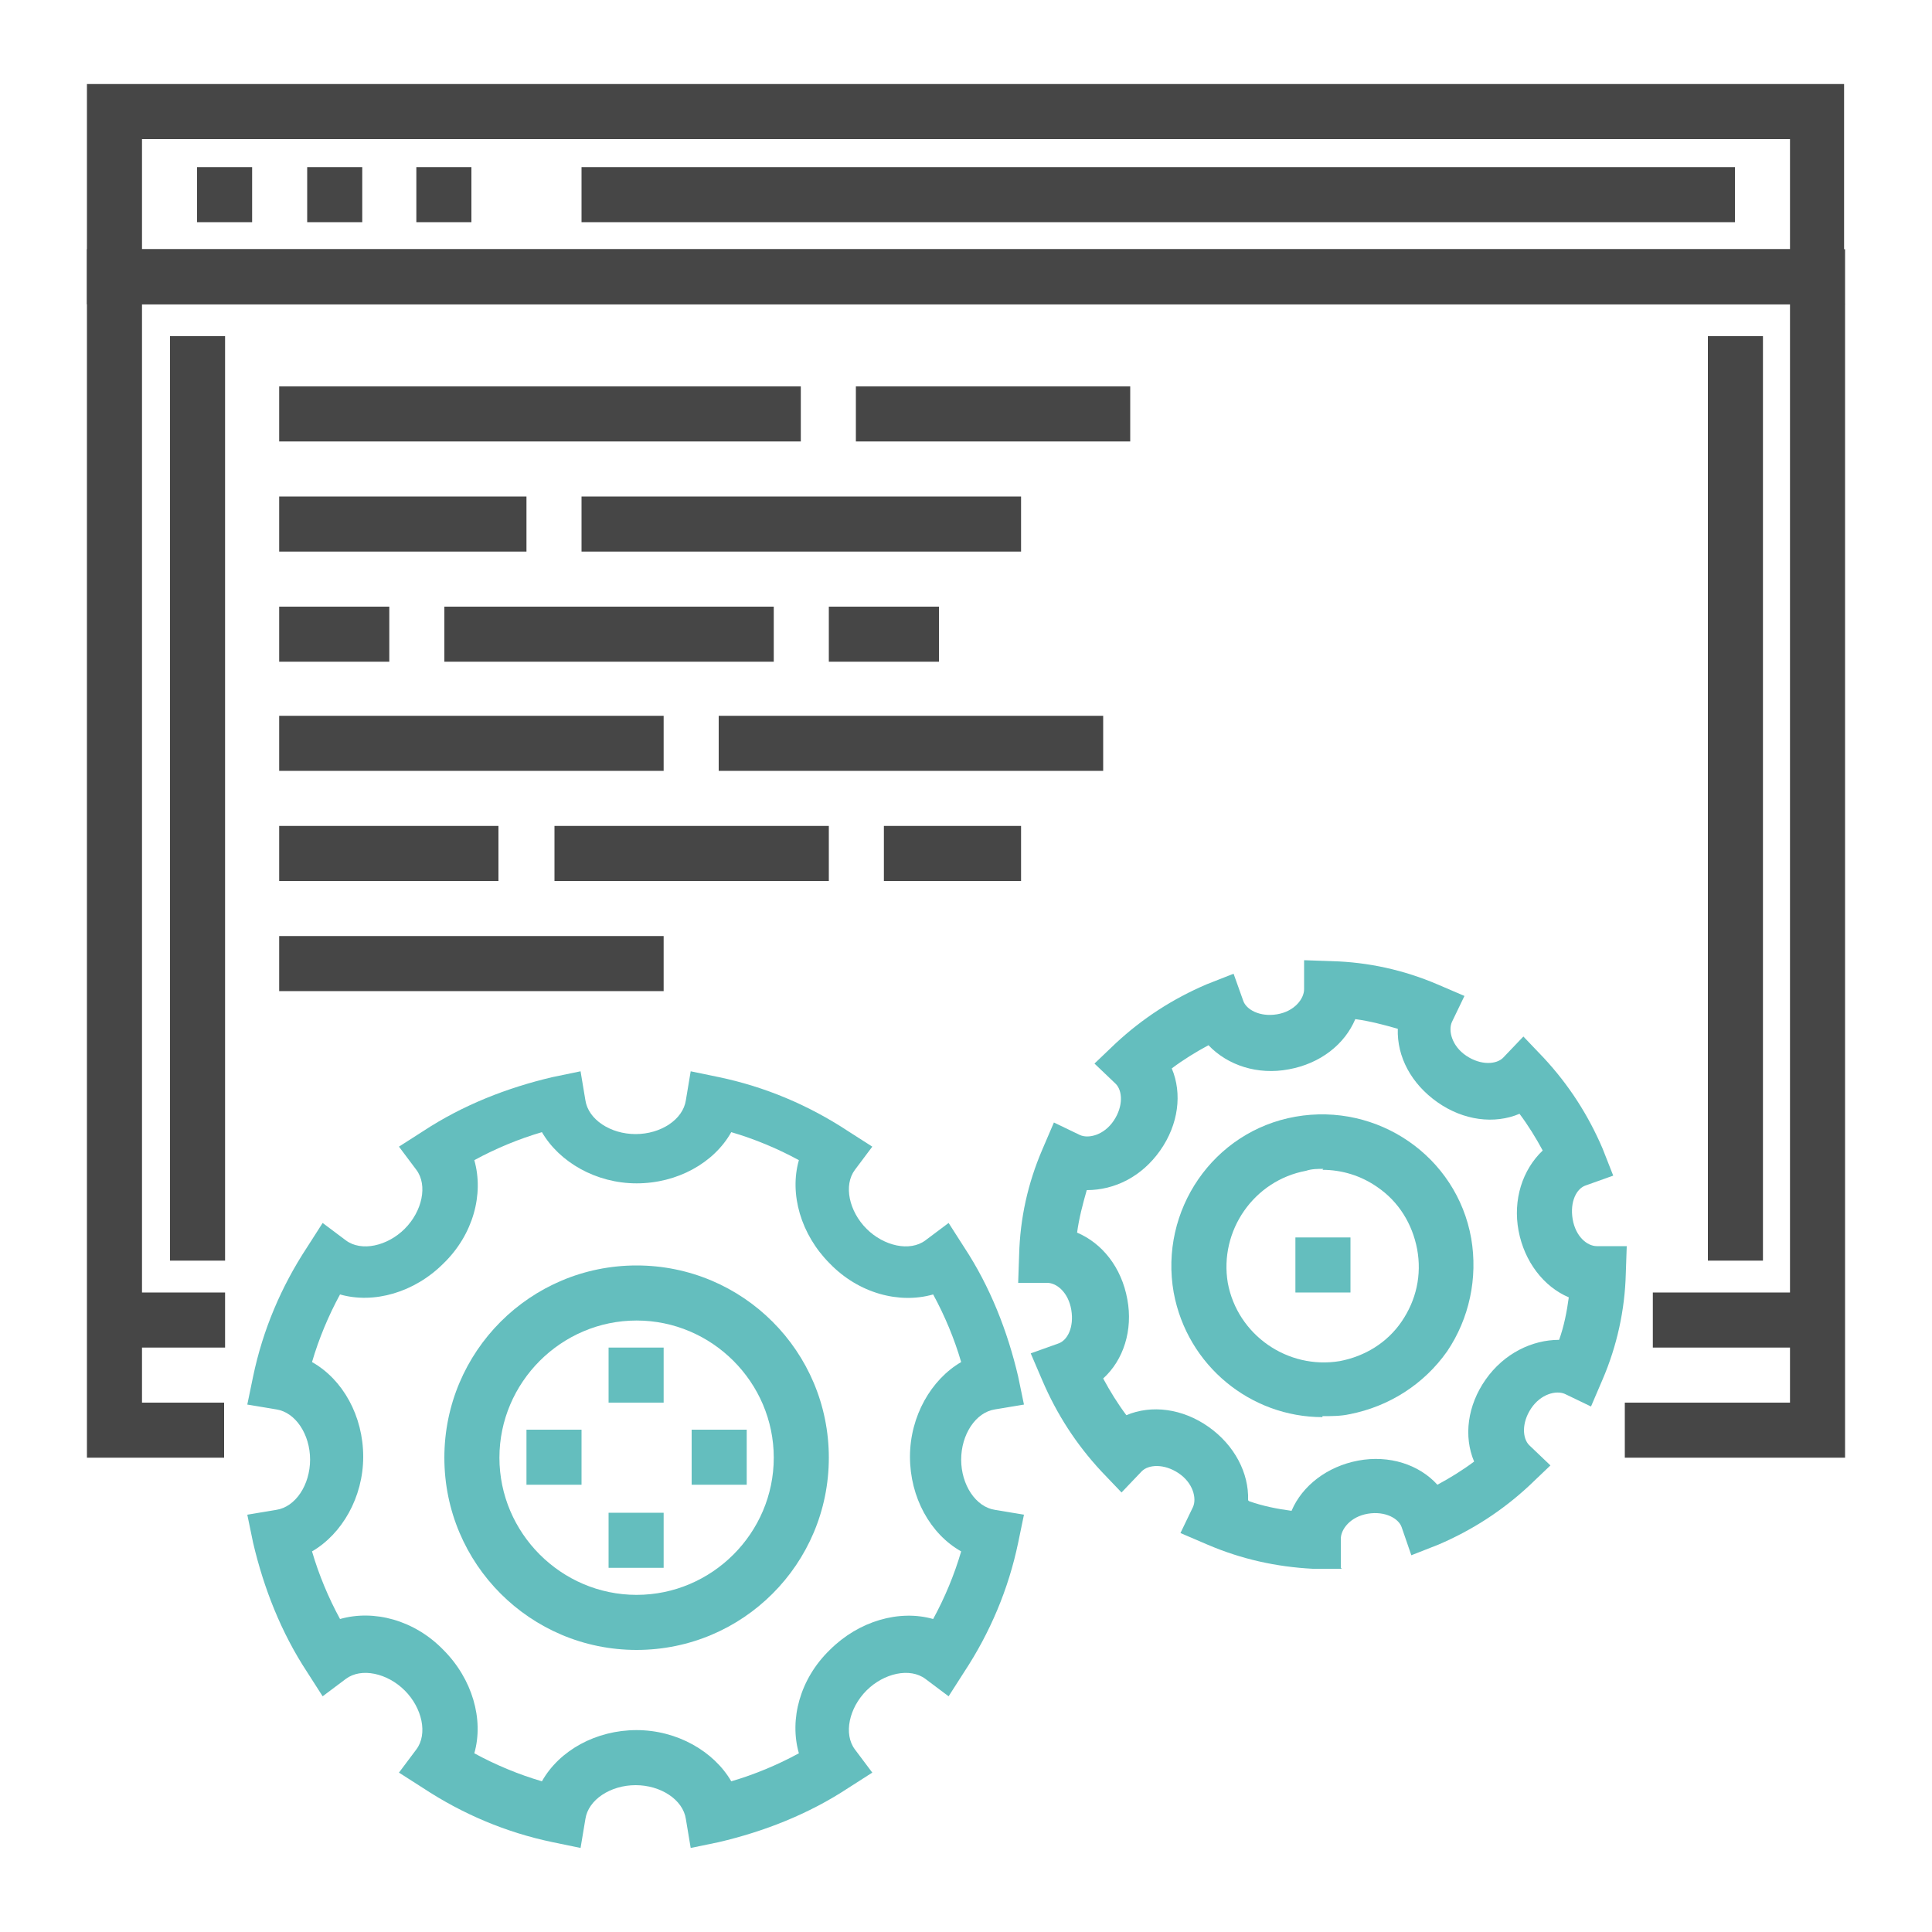 <?xml version="1.0" encoding="UTF-8"?>
<svg id="Layer_1" data-name="Layer 1" xmlns="http://www.w3.org/2000/svg" version="1.1" viewBox="0 0 200 200">
  <defs>
    <style>
      .cls-1 {
        fill: #64bebe;
      }

      .cls-1, .cls-2 {
        stroke-width: 0px;
      }

      .cls-2 {
        fill: #464646;
      }
    </style>
  </defs>
  <g>
    <path class="cls-2" d="M191,31.5H9V8.7h181.9v22.7ZM14.7,25.8h170.6v-11.4H14.7v11.4Z"/>
    <rect class="cls-2" x="11.9" y="133.8" width="11.4" height="5.7"/>
    <rect class="cls-2" x="171.1" y="133.8" width="17.1" height="5.7"/>
    <g>
      <rect class="cls-2" x="20.4" y="17.3" width="5.7" height="5.7"/>
      <rect class="cls-2" x="31.8" y="17.3" width="5.7" height="5.7"/>
      <rect class="cls-2" x="43.1" y="17.3" width="5.7" height="5.7"/>
    </g>
    <rect class="cls-2" x="60.2" y="17.3" width="119.4" height="5.7"/>
    <rect class="cls-2" x="176.8" y="34.8" width="5.7" height="95.7"/>
    <rect class="cls-2" x="17.6" y="34.8" width="5.7" height="95.7"/>
    <polygon class="cls-2" points="191 150.9 168.2 150.9 168.2 145.2 185.3 145.2 185.3 31.5 14.7 31.5 14.7 145.2 23.2 145.2 23.2 150.9 9 150.9 9 25.8 191 25.8 191 150.9"/>
  </g>
  <g>
    <g>
      <g>
        <path class="cls-1" d="M136.9,146.7c-7.4,0-14-5.3-15.4-12.9-1.5-8.5,4.1-16.7,12.6-18.2,8.5-1.5,16.7,4.1,18.2,12.6h0c.7,4.1-.2,8.3-2.5,11.7-2.4,3.4-6,5.7-10.1,6.5-.9.2-1.9.2-2.8.2ZM137,121c-.6,0-1.2,0-1.8.2-5.4,1-9,6.2-8.1,11.6,1,5.4,6.2,9,11.6,8.1,2.6-.5,4.9-1.9,6.4-4.1,1.5-2.2,2.1-4.8,1.6-7.5-.5-2.6-1.9-4.9-4.1-6.4-1.7-1.2-3.7-1.8-5.7-1.8Z"/>
        <path class="cls-1" d="M138.9,162.4h-3c-3.8-.2-7.4-1-10.9-2.5l-2.8-1.2,1.3-2.7c.4-.9,0-2.5-1.5-3.5-1.5-1-3.1-.9-3.8-.2l-2.1,2.2-2.1-2.2c-2.6-2.8-4.6-5.9-6.1-9.4l-1.2-2.8,2.8-1c1-.3,1.7-1.7,1.4-3.5-.3-1.8-1.5-2.8-2.5-2.8h-3c0,0,.1-2.9.1-2.9.1-3.8.9-7.4,2.4-10.9l1.2-2.8,2.7,1.3c.9.4,2.5,0,3.5-1.5,1-1.5.9-3.1.2-3.8l-2.2-2.1,2.2-2.1c2.8-2.6,5.9-4.6,9.4-6.1l2.8-1.1,1,2.8c.3.9,1.7,1.7,3.5,1.4,1.8-.3,2.8-1.6,2.8-2.6v-3c0,0,2.9.1,2.9.1,3.7.1,7.4.9,10.9,2.4l2.8,1.2-1.3,2.7c-.4.9,0,2.5,1.5,3.5,1.5,1,3.1.9,3.8.2l2.1-2.2,2.1,2.2c2.6,2.8,4.6,5.9,6.1,9.4l1.1,2.8-2.8,1c-1,.3-1.7,1.7-1.4,3.5.3,1.8,1.5,2.8,2.5,2.8h3.1c0,0-.1,2.9-.1,2.9-.1,3.7-.9,7.4-2.4,10.9l-1.2,2.8-2.7-1.3c-.9-.4-2.5,0-3.5,1.5-1,1.5-.9,3.1-.2,3.8l2.2,2.1-2.2,2.1c-2.8,2.6-5.9,4.6-9.4,6.1l-2.8,1.1-1-2.9c-.3-.9-1.7-1.7-3.5-1.4-1.8.3-2.8,1.6-2.8,2.6v3ZM129.3,155.4c1.4.5,2.9.8,4.4,1,1.1-2.6,3.7-4.6,6.9-5.2,3.2-.6,6.3.4,8.2,2.5,1.3-.7,2.6-1.5,3.8-2.4-1.1-2.6-.7-5.8,1.2-8.5,1.9-2.7,4.8-4.1,7.6-4.1.5-1.4.8-2.9,1-4.4-2.6-1.1-4.6-3.7-5.2-6.9h0c-.6-3.2.4-6.3,2.5-8.3-.7-1.3-1.5-2.6-2.4-3.8-2.6,1.1-5.8.7-8.5-1.2-2.7-1.9-4.2-4.7-4.1-7.6-1.4-.4-2.9-.8-4.4-1-1.1,2.6-3.6,4.6-6.9,5.2-3.2.6-6.3-.4-8.3-2.5-1.3.7-2.6,1.5-3.8,2.4,1.1,2.6.7,5.8-1.2,8.5-1.9,2.7-4.7,4.1-7.6,4.1-.4,1.4-.8,2.9-1,4.4,2.6,1.1,4.6,3.6,5.2,6.9.6,3.2-.4,6.3-2.5,8.2.7,1.3,1.5,2.6,2.4,3.8,2.6-1.1,5.8-.7,8.5,1.2,2.7,1.9,4.2,4.8,4.1,7.6Z"/>
      </g>
      <rect class="cls-1" x="134.1" y="128.1" width="5.7" height="5.7"/>
    </g>
    <g>
      <g>
        <path class="cls-1" d="M65.9,170.8c-11,0-19.9-8.9-19.9-19.9s8.9-19.9,19.9-19.9,19.9,8.9,19.9,19.9-8.9,19.9-19.9,19.9ZM65.9,136.7c-7.8,0-14.2,6.4-14.2,14.2s6.4,14.2,14.2,14.2,14.2-6.4,14.2-14.2-6.4-14.2-14.2-14.2Z"/>
        <path class="cls-1" d="M71.5,191.3l-.5-3c-.3-2-2.6-3.5-5.2-3.5s-4.9,1.5-5.2,3.5l-.5,3-2.9-.6c-4.8-1-9.3-2.9-13.4-5.6l-2.5-1.6,1.8-2.4c1.2-1.6.6-4.3-1.2-6.1-1.8-1.8-4.5-2.4-6.1-1.2l-2.4,1.8-1.6-2.5c-2.7-4.1-4.5-8.7-5.6-13.4l-.6-2.9,3-.5c2-.3,3.5-2.6,3.5-5.2s-1.5-4.9-3.5-5.2l-3-.5.6-2.9c1-4.8,2.9-9.3,5.6-13.4l1.6-2.5,2.4,1.8c1.6,1.2,4.3.6,6.1-1.2,1.8-1.8,2.4-4.5,1.2-6.1l-1.8-2.4,2.5-1.6c4.1-2.7,8.7-4.5,13.4-5.6l2.9-.6.5,3c.3,2,2.6,3.5,5.2,3.5s4.9-1.5,5.2-3.5l.5-3,2.9.6c4.8,1,9.3,2.9,13.4,5.6l2.5,1.6-1.8,2.4c-1.2,1.6-.6,4.3,1.2,6.1,1.8,1.8,4.5,2.4,6.1,1.2l2.4-1.8,1.6,2.5c2.7,4.1,4.5,8.7,5.6,13.4l.6,2.9-3,.5c-2,.3-3.5,2.6-3.5,5.2s1.5,4.9,3.5,5.2l3,.5-.6,2.9c-1,4.8-2.9,9.3-5.6,13.4l-1.6,2.5-2.4-1.8c-1.6-1.2-4.3-.6-6.1,1.2-1.8,1.8-2.4,4.5-1.2,6.1l1.8,2.4-2.5,1.6c-4.1,2.7-8.7,4.5-13.4,5.6l-2.9.6ZM65.9,179.1c4.2,0,8,2.2,9.8,5.3,2.4-.7,4.8-1.7,7-2.9-1-3.5.1-7.7,3.2-10.7,3-3,7.2-4.2,10.7-3.2,1.2-2.2,2.2-4.6,2.9-7-3.2-1.8-5.3-5.6-5.3-9.8s2.2-8,5.3-9.8c-.7-2.4-1.7-4.8-2.9-7-3.5,1-7.7-.1-10.7-3.2-3-3-4.2-7.2-3.2-10.7-2.2-1.2-4.6-2.2-7-2.9-1.8,3.2-5.6,5.3-9.8,5.3s-8-2.2-9.8-5.3c-2.4.7-4.8,1.7-7,2.9,1,3.5-.1,7.7-3.2,10.7-3,3-7.2,4.2-10.7,3.2-1.2,2.2-2.2,4.6-2.9,7,3.2,1.8,5.3,5.6,5.3,9.8s-2.2,8-5.3,9.8c.7,2.4,1.7,4.8,2.9,7,3.5-1,7.7.1,10.7,3.2,3,3,4.2,7.2,3.2,10.7,2.2,1.2,4.6,2.2,7,2.9,1.8-3.2,5.6-5.3,9.8-5.3Z"/>
      </g>
      <rect class="cls-1" x="63" y="139.5" width="5.7" height="5.7"/>
      <rect class="cls-1" x="63" y="156.6" width="5.7" height="5.7"/>
      <rect class="cls-1" x="71.6" y="148" width="5.7" height="5.7"/>
      <rect class="cls-1" x="54.5" y="148" width="5.7" height="5.7"/>
    </g>
  </g>
  <g>
    <rect class="cls-2" x="28.9" y="40" width="54" height="5.7"/>
    <rect class="cls-2" x="88.6" y="40" width="28.4" height="5.7"/>
    <rect class="cls-2" x="28.9" y="51.4" width="25.6" height="5.7"/>
    <rect class="cls-2" x="60.2" y="51.4" width="45.5" height="5.7"/>
    <rect class="cls-2" x="28.9" y="62.8" width="11.4" height="5.7"/>
    <rect class="cls-2" x="46" y="62.8" width="34.1" height="5.7"/>
    <rect class="cls-2" x="85.8" y="62.8" width="11.4" height="5.7"/>
    <rect class="cls-2" x="28.9" y="74.1" width="39.8" height="5.7"/>
    <rect class="cls-2" x="74.4" y="74.1" width="39.8" height="5.7"/>
    <rect class="cls-2" x="28.9" y="85.5" width="22.7" height="5.7"/>
    <rect class="cls-2" x="57.4" y="85.5" width="28.4" height="5.7"/>
    <rect class="cls-2" x="91.5" y="85.5" width="14.2" height="5.7"/>
    <rect class="cls-2" x="28.9" y="96.9" width="39.8" height="5.7"/>
  </g>
</svg>